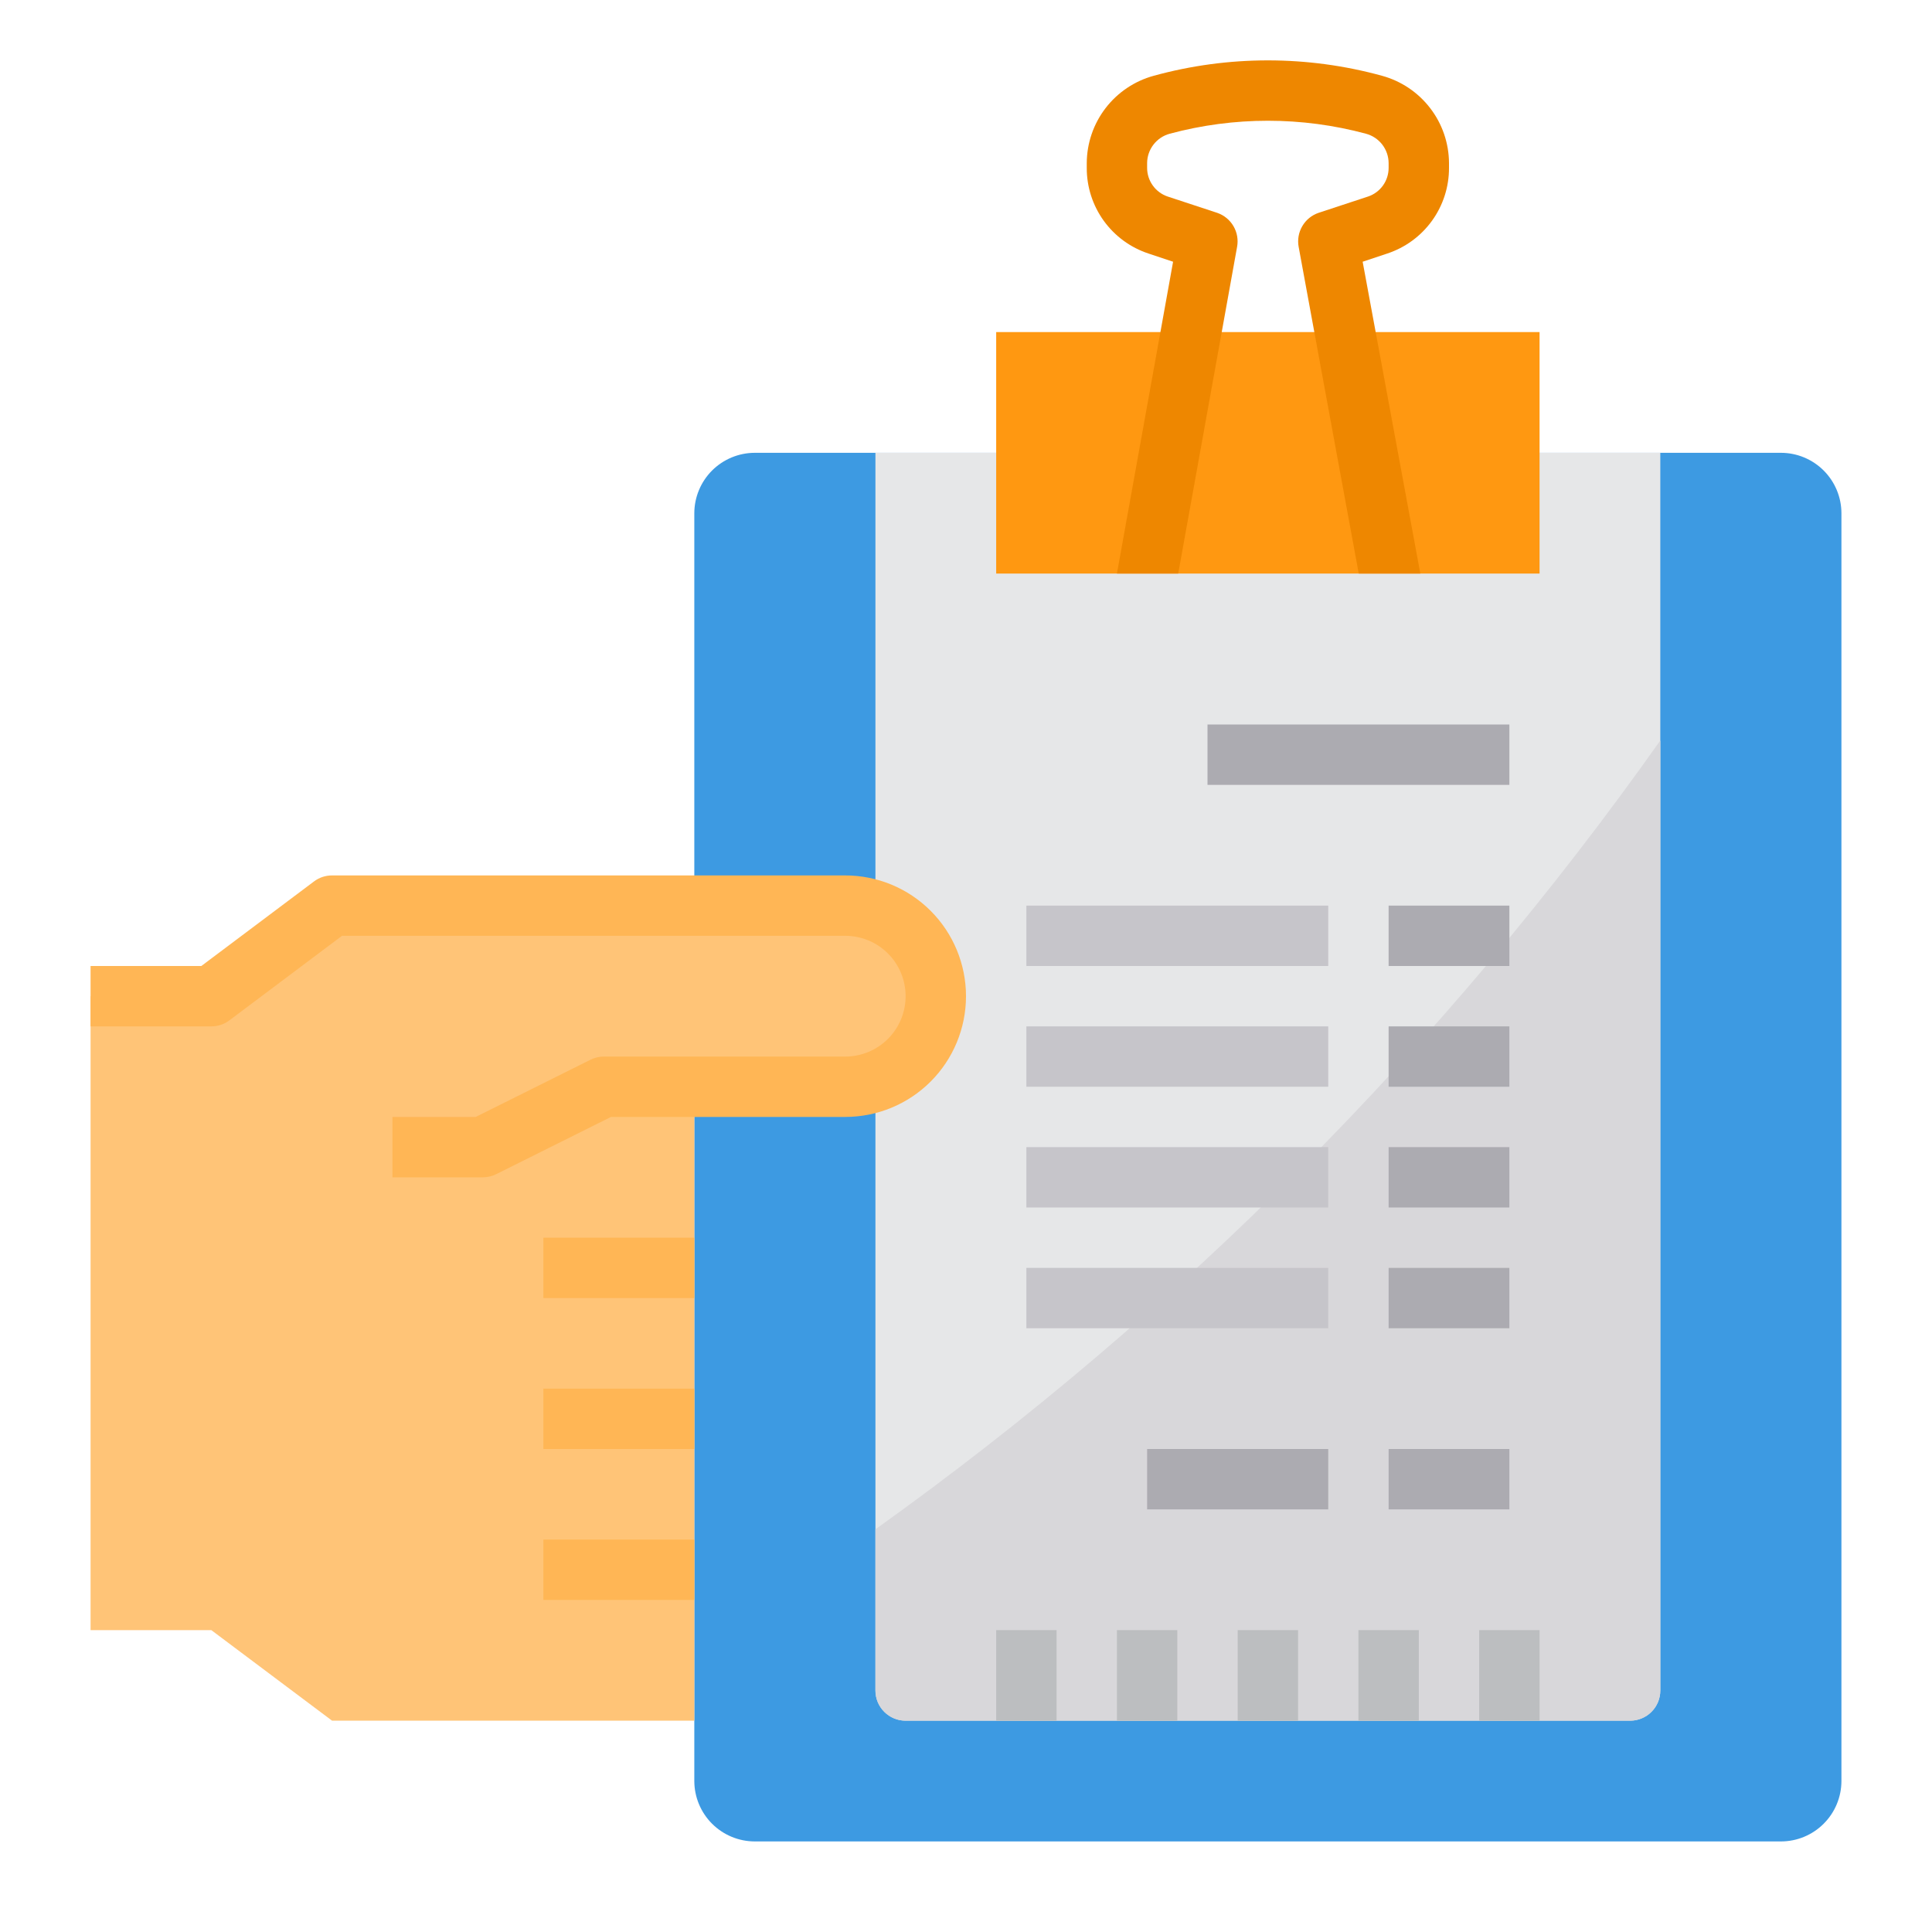 <svg width="107" height="107" viewBox="0 0 107 107" fill="none" xmlns="http://www.w3.org/2000/svg">
<path d="M98.641 25.078H41.797C40.911 25.081 40.062 25.434 39.435 26.06C38.809 26.687 38.456 27.536 38.453 28.422V98.641C38.456 99.527 38.809 100.376 39.435 101.002C40.062 101.629 40.911 101.982 41.797 101.984H98.641C99.527 101.982 100.376 101.629 101.002 101.002C101.629 100.376 101.982 99.527 101.984 98.641V28.422C101.982 27.536 101.629 26.687 101.002 26.06C100.376 25.434 99.527 25.081 98.641 25.078Z" fill="#3D9AE2"/>
<path d="M91.953 25.078V93.625C91.953 94.068 91.777 94.494 91.463 94.807C91.15 95.121 90.725 95.297 90.281 95.297H50.156C49.713 95.297 49.288 95.121 48.974 94.807C48.66 94.494 48.484 94.068 48.484 93.625V25.078H91.953Z" fill="#E6E7E8"/>
<path d="M48.484 50.457C47.95 50.255 47.384 50.153 46.812 50.156H18.391L11.703 55.172H5.016V90.281H11.703L18.391 95.297H38.453V60.188H46.812C47.384 60.191 47.95 60.089 48.484 59.887C49.192 59.649 49.833 59.248 50.357 58.716C50.957 58.119 51.395 57.379 51.63 56.567C51.866 55.754 51.892 54.894 51.705 54.069C51.517 53.244 51.124 52.479 50.561 51.847C49.997 51.216 49.283 50.737 48.484 50.457Z" fill="#FFC477"/>
<path d="M91.953 41.011V93.625C91.953 94.069 91.777 94.494 91.463 94.807C91.15 95.121 90.725 95.297 90.281 95.297H50.156C49.713 95.297 49.288 95.121 48.974 94.807C48.66 94.494 48.484 94.069 48.484 93.625V84.697C65.315 72.668 80.008 57.901 91.953 41.011Z" fill="#D8D7DA"/>
<path d="M30.094 68.547H38.453V71.891H30.094V68.547Z" fill="#FFB655"/>
<path d="M30.094 76.906H38.453V80.25H30.094V76.906Z" fill="#FFB655"/>
<path d="M30.094 85.266H38.453V88.609H30.094V85.266Z" fill="#FFB655"/>
<path d="M53.5 55.172C53.5 56.946 52.795 58.647 51.541 59.901C50.287 61.155 48.586 61.859 46.812 61.859H33.839L27.502 65.019C27.269 65.139 27.012 65.202 26.75 65.203H21.734V61.859H26.349L32.685 58.7C32.918 58.58 33.176 58.517 33.438 58.516H46.812C47.699 58.516 48.55 58.163 49.177 57.536C49.804 56.909 50.156 56.059 50.156 55.172C50.156 54.285 49.804 53.435 49.177 52.807C48.55 52.18 47.699 51.828 46.812 51.828H18.942L12.706 56.509C12.418 56.728 12.065 56.846 11.703 56.844H5.016V53.5H11.151L17.387 48.819C17.676 48.6 18.029 48.482 18.391 48.484H46.812C48.586 48.484 50.287 49.189 51.541 50.443C52.795 51.697 53.5 53.398 53.5 55.172Z" fill="#FFB655"/>
<path d="M81.922 90.281H85.266V95.297H81.922V90.281Z" fill="#BCBEC0"/>
<path d="M75.234 90.281H78.578V95.297H75.234V90.281Z" fill="#BCBEC0"/>
<path d="M68.547 90.281H71.891V95.297H68.547V90.281Z" fill="#BCBEC0"/>
<path d="M61.859 90.281H65.203V95.297H61.859V90.281Z" fill="#BCBEC0"/>
<path d="M55.172 90.281H58.516V95.297H55.172V90.281Z" fill="#BCBEC0"/>
<path d="M56.844 50.156H73.562V53.5H56.844V50.156Z" fill="#C6C5CA"/>
<path d="M76.906 50.156H83.594V53.5H76.906V50.156Z" fill="#ACABB1"/>
<path d="M56.844 56.844H73.562V60.188H56.844V56.844Z" fill="#C6C5CA"/>
<path d="M76.906 56.844H83.594V60.188H76.906V56.844Z" fill="#ACABB1"/>
<path d="M56.844 63.531H73.562V66.875H56.844V63.531Z" fill="#C6C5CA"/>
<path d="M76.906 63.531H83.594V66.875H76.906V63.531Z" fill="#ACABB1"/>
<path d="M56.844 70.219H73.562V73.562H56.844V70.219Z" fill="#C6C5CA"/>
<path d="M76.906 70.219H83.594V73.562H76.906V70.219Z" fill="#ACABB1"/>
<path d="M63.531 80.25H73.562V83.594H63.531V80.25Z" fill="#ACABB1"/>
<path d="M76.906 80.25H83.594V83.594H76.906V80.25Z" fill="#ACABB1"/>
<path d="M66.875 40.125H83.594V43.469H66.875V40.125Z" fill="#ACABB1"/>
<path d="M74.482 18.391H65.956H55.172V25.078V31.766H63.531H76.906H85.266V25.078V18.391H74.482Z" fill="#FF9811"/>
<path d="M80.25 9.028V9.296C80.254 10.348 79.924 11.374 79.308 12.227C78.692 13.08 77.822 13.716 76.823 14.044L75.468 14.495L78.662 31.766H75.251L71.924 13.676C71.85 13.281 71.921 12.873 72.124 12.526C72.326 12.179 72.647 11.916 73.028 11.787L75.769 10.884C76.101 10.772 76.39 10.558 76.594 10.273C76.798 9.988 76.907 9.646 76.906 9.296V9.028C76.903 8.658 76.779 8.299 76.553 8.006C76.326 7.713 76.01 7.502 75.652 7.406C72.093 6.448 68.344 6.448 64.785 7.406C64.427 7.502 64.111 7.713 63.885 8.006C63.658 8.299 63.534 8.658 63.531 9.028V9.296C63.53 9.646 63.64 9.988 63.844 10.273C64.048 10.558 64.336 10.772 64.668 10.884L67.41 11.787C67.79 11.916 68.111 12.179 68.314 12.526C68.516 12.873 68.587 13.281 68.513 13.676L65.253 31.766H61.859L64.969 14.495L63.615 14.044C62.615 13.716 61.745 13.08 61.129 12.227C60.514 11.374 60.184 10.348 60.188 9.296V9.028C60.194 7.928 60.56 6.86 61.23 5.988C61.9 5.115 62.838 4.486 63.899 4.196C68.035 3.06 72.402 3.06 76.538 4.196C77.6 4.486 78.537 5.115 79.207 5.988C79.878 6.86 80.244 7.928 80.25 9.028Z" fill="#EE8700"/>
</svg>
